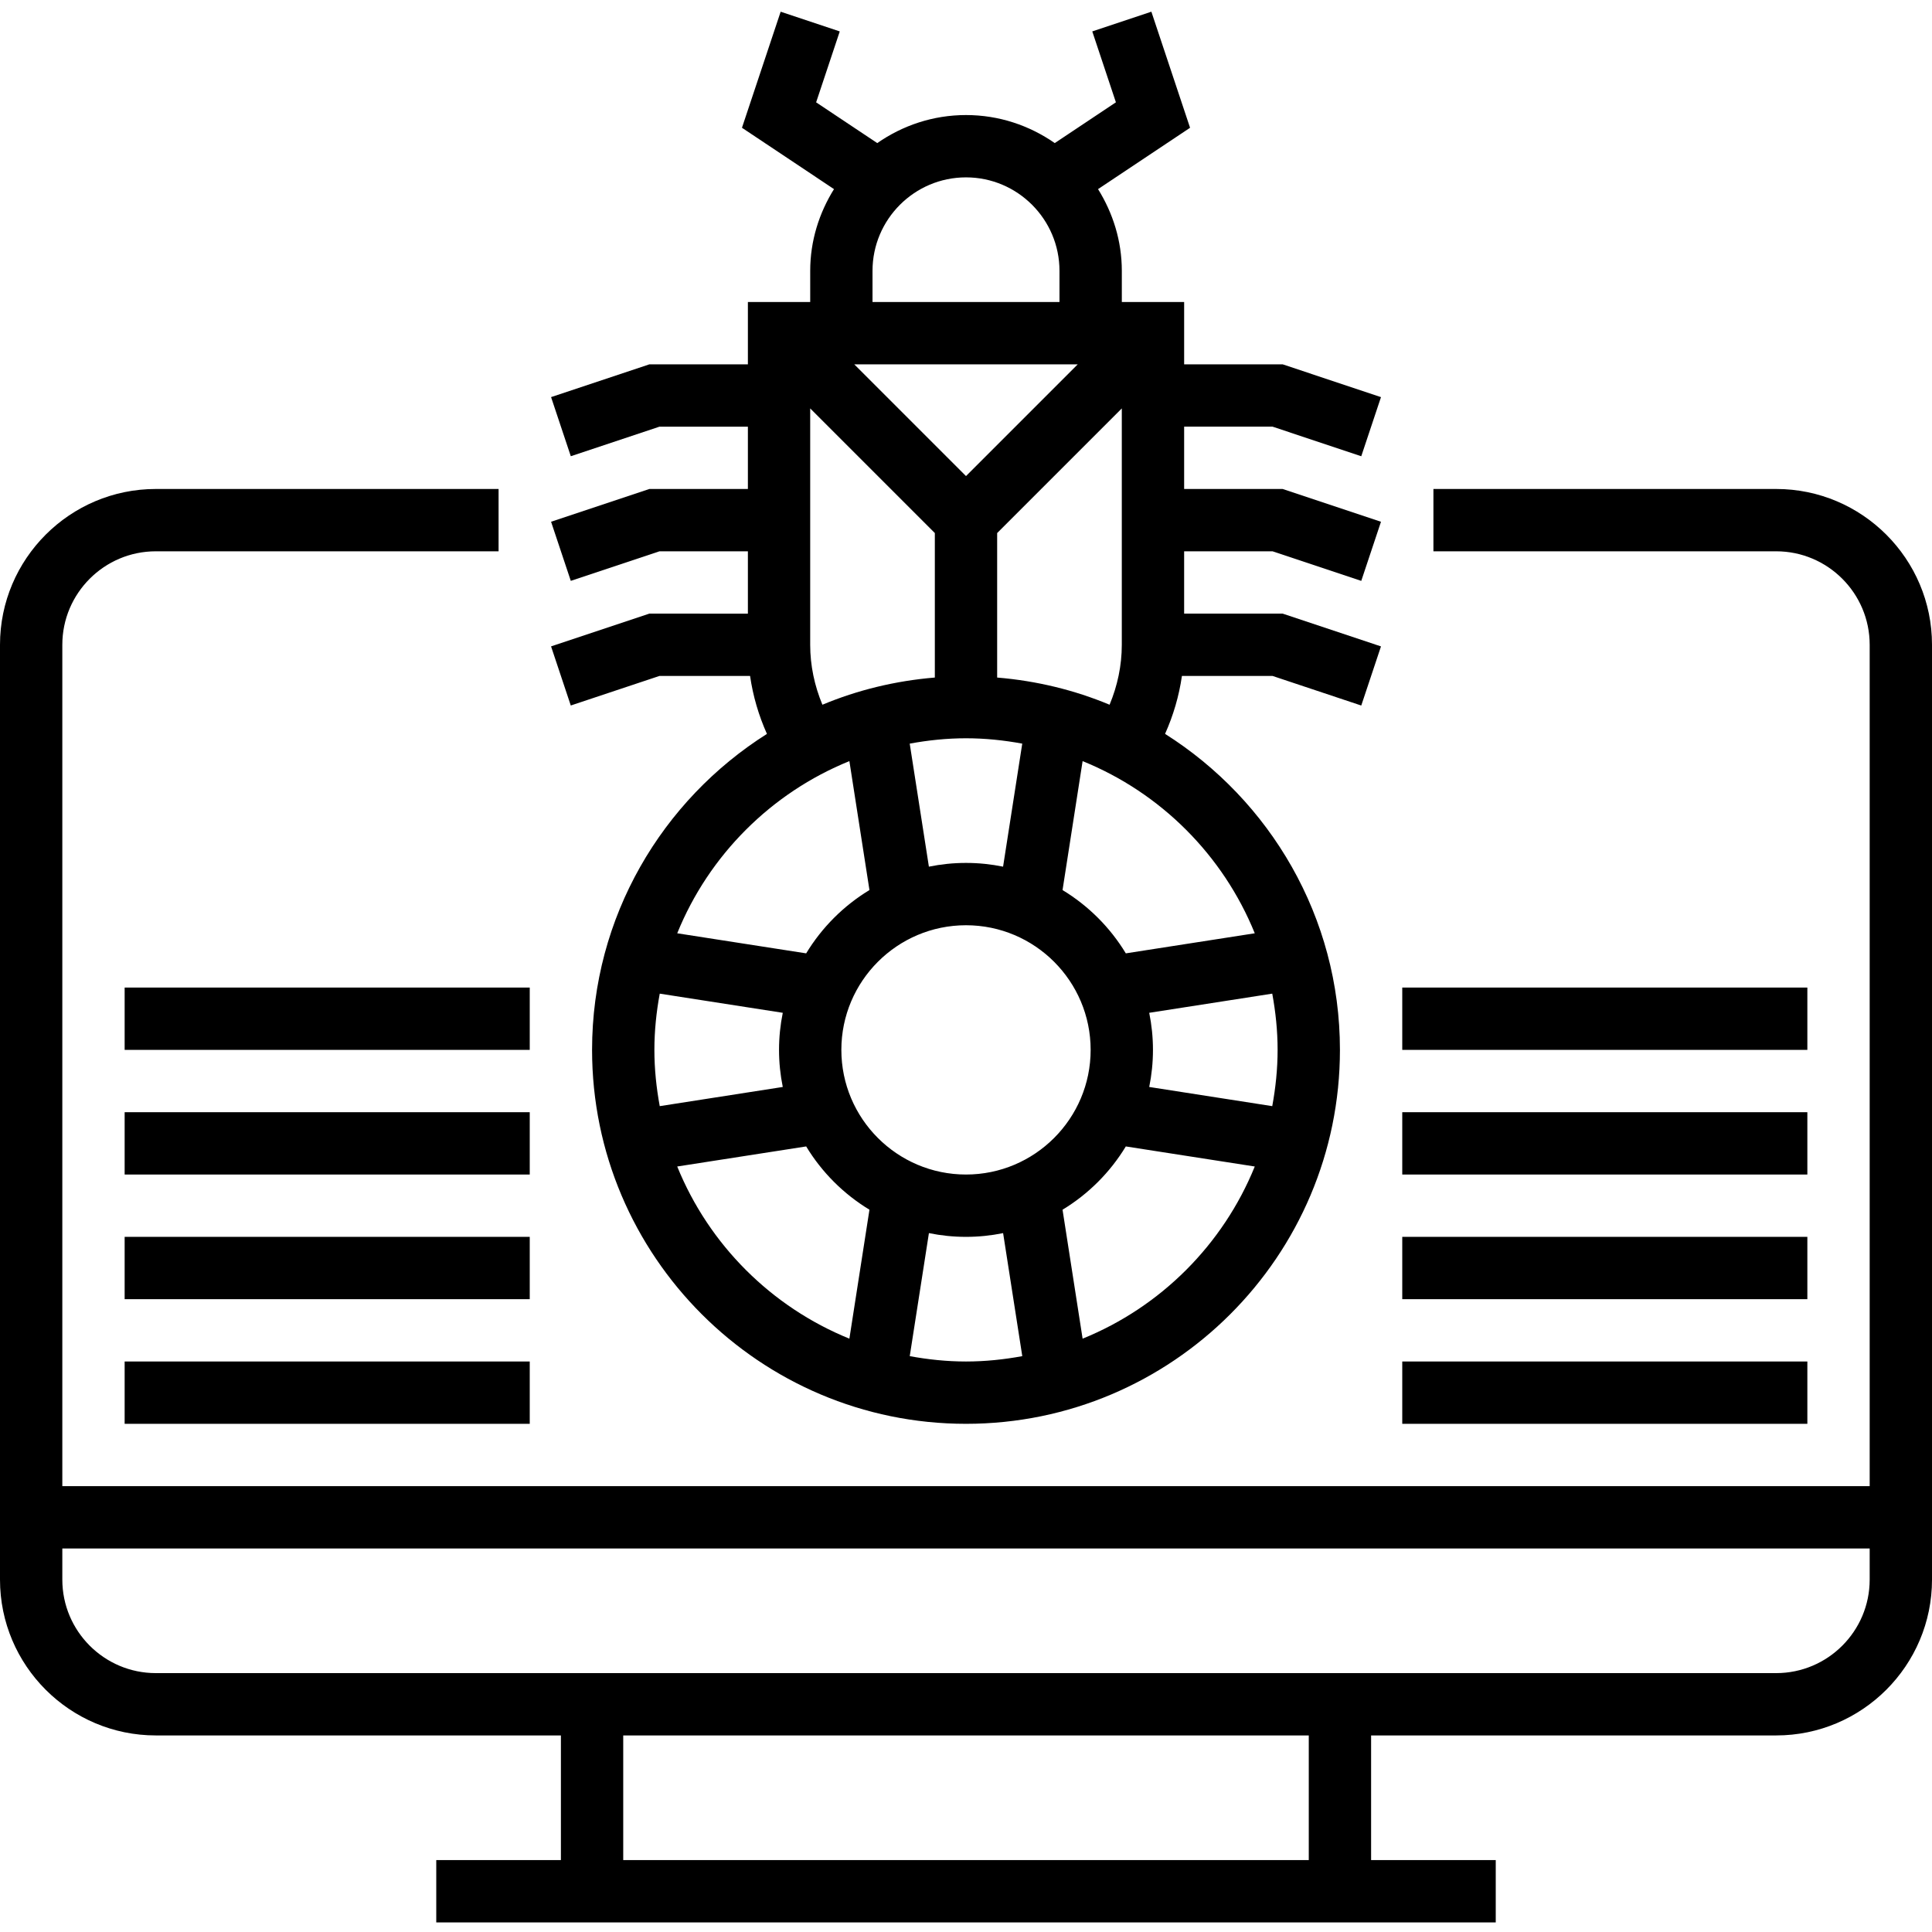 <svg height="496pt" viewBox="0 -3 496 496" width="496pt" xmlns="http://www.w3.org/2000/svg"><path d="m166.703 154.535-25.23 8.41 5.062 15.176 22.762-7.586h23.27c.738 5.145 2.211 10.145 4.328 14.879-26.926 17.02-44.895 46.977-44.895 81.121 0 52.938 43.062 96 96 96s96-43.062 96-96c0-34.145-17.969-64.102-44.895-81.129 2.117-4.734 3.59-9.727 4.328-14.871h23.27l22.77 7.594 5.062-15.176-25.238-8.418h-25.297v-16h22.703l22.77 7.594 5.062-15.176-25.238-8.418h-25.297v-16h22.703l22.77 7.594 5.062-15.176-25.238-8.418h-25.297v-16h-16v-8c0-7.719-2.297-14.863-6.105-20.984l23.625-15.75-9.934-29.801-15.172 5.062 6.066 18.203-15.695 10.469c-6.48-4.512-14.312-7.199-22.785-7.199s-16.305 2.688-22.785 7.199l-15.695-10.461 6.066-18.203-15.172-5.062-9.934 29.793 23.625 15.75c-3.809 6.121-6.105 13.266-6.105 20.984v8h-16v16h-25.297l-25.23 8.41 5.062 15.176 22.762-7.586h22.703v16h-25.297l-25.23 8.41 5.062 15.176 22.762-7.586h22.703v16zm41.297 8v-60.688l32 32v37.098c-10.145.84-19.855 3.215-28.863 6.977-2.023-4.852-3.137-10.051-3.137-15.387zm68.688-72-28.688 28.688-28.688-28.688zm-28.688 208c-17.648 0-32-14.352-32-32 0-17.648 14.352-32 32-32s32 14.352 32 32c0 17.648-14.352 32-32 32zm0-80c-3.266 0-6.449.336-9.527.961l-4.922-31.586c4.695-.863 9.512-1.375 14.449-1.375s9.754.512 14.441 1.375l-4.922 31.586c-3.07-.625-6.254-.961-9.52-.961zm-29.938-26.137 5.152 33.105c-6.641 4.023-12.215 9.602-16.246 16.25l-33.105-5.152c8.137-20.059 24.145-36.066 44.199-44.203zm-50.062 74.137c0-4.934.512-9.75 1.375-14.438l31.586 4.918c-.625 3.074-.961 6.258-.961 9.52 0 3.266.336 6.449.961 9.52l-31.586 4.922c-.863-4.688-1.375-9.504-1.375-14.441zm5.863 29.938 33.105-5.152c4.023 6.641 9.598 12.215 16.246 16.246l-5.152 33.105c-20.055-8.137-36.062-24.145-44.199-44.199zm59.695 48.688 4.922-31.586c3.07.625 6.254.961 9.52.961s6.449-.336 9.527-.961l4.922 31.586c-4.695.863-9.512 1.375-14.449 1.375s-9.754-.512-14.441-1.375zm44.379-4.488-5.152-33.105c6.641-4.023 12.215-9.598 16.246-16.246l33.105 5.152c-8.137 20.055-24.145 36.062-44.199 44.199zm50.062-74.137c0 4.938-.512 9.754-1.375 14.441l-31.586-4.922c.625-3.07.961-6.254.961-9.52 0-3.262-.336-6.445-.961-9.52l31.586-4.918c.863 4.688 1.375 9.504 1.375 14.438zm-5.863-29.934-33.105 5.152c-4.023-6.641-9.598-12.219-16.246-16.25l5.152-33.105c20.055 8.137 36.062 24.145 44.199 44.203zm-66.137-65.656v-37.098l32-32v60.688c0 5.336-1.113 10.535-3.137 15.387-9.008-3.762-18.719-6.137-28.863-6.977zm-32-104.41c0-13.23 10.77-24 24-24s24 10.77 24 24v8h-48zm0 0"/><path d="m456 122.535h-88v16h88c13.23 0 24 10.77 24 24v216h-464v-216c0-13.23 10.77-24 24-24h88v-16h-88c-22.055 0-40 17.945-40 40v240c0 22.059 17.945 40 40 40h104v32h-32v16h272v-16h-32v-32h104c22.055 0 40-17.941 40-40v-240c0-22.055-17.945-40-40-40zm-120 352h-176v-32h176zm120-48h-416c-13.23 0-24-10.766-24-24v-8h464v8c0 13.234-10.77 24-24 24zm0 0"/><path d="m360 346.535h104v16h-104zm0 0"/><path d="m360 314.535h104v16h-104zm0 0"/><path d="m360 282.535h104v16h-104zm0 0"/><path d="m360 250.535h104v16h-104zm0 0"/><path d="m32 346.535h104v16h-104zm0 0"/><path d="m32 314.535h104v16h-104zm0 0"/><path d="m32 282.535h104v16h-104zm0 0"/><path d="m32 250.535h104v16h-104zm0 0"/></svg>
